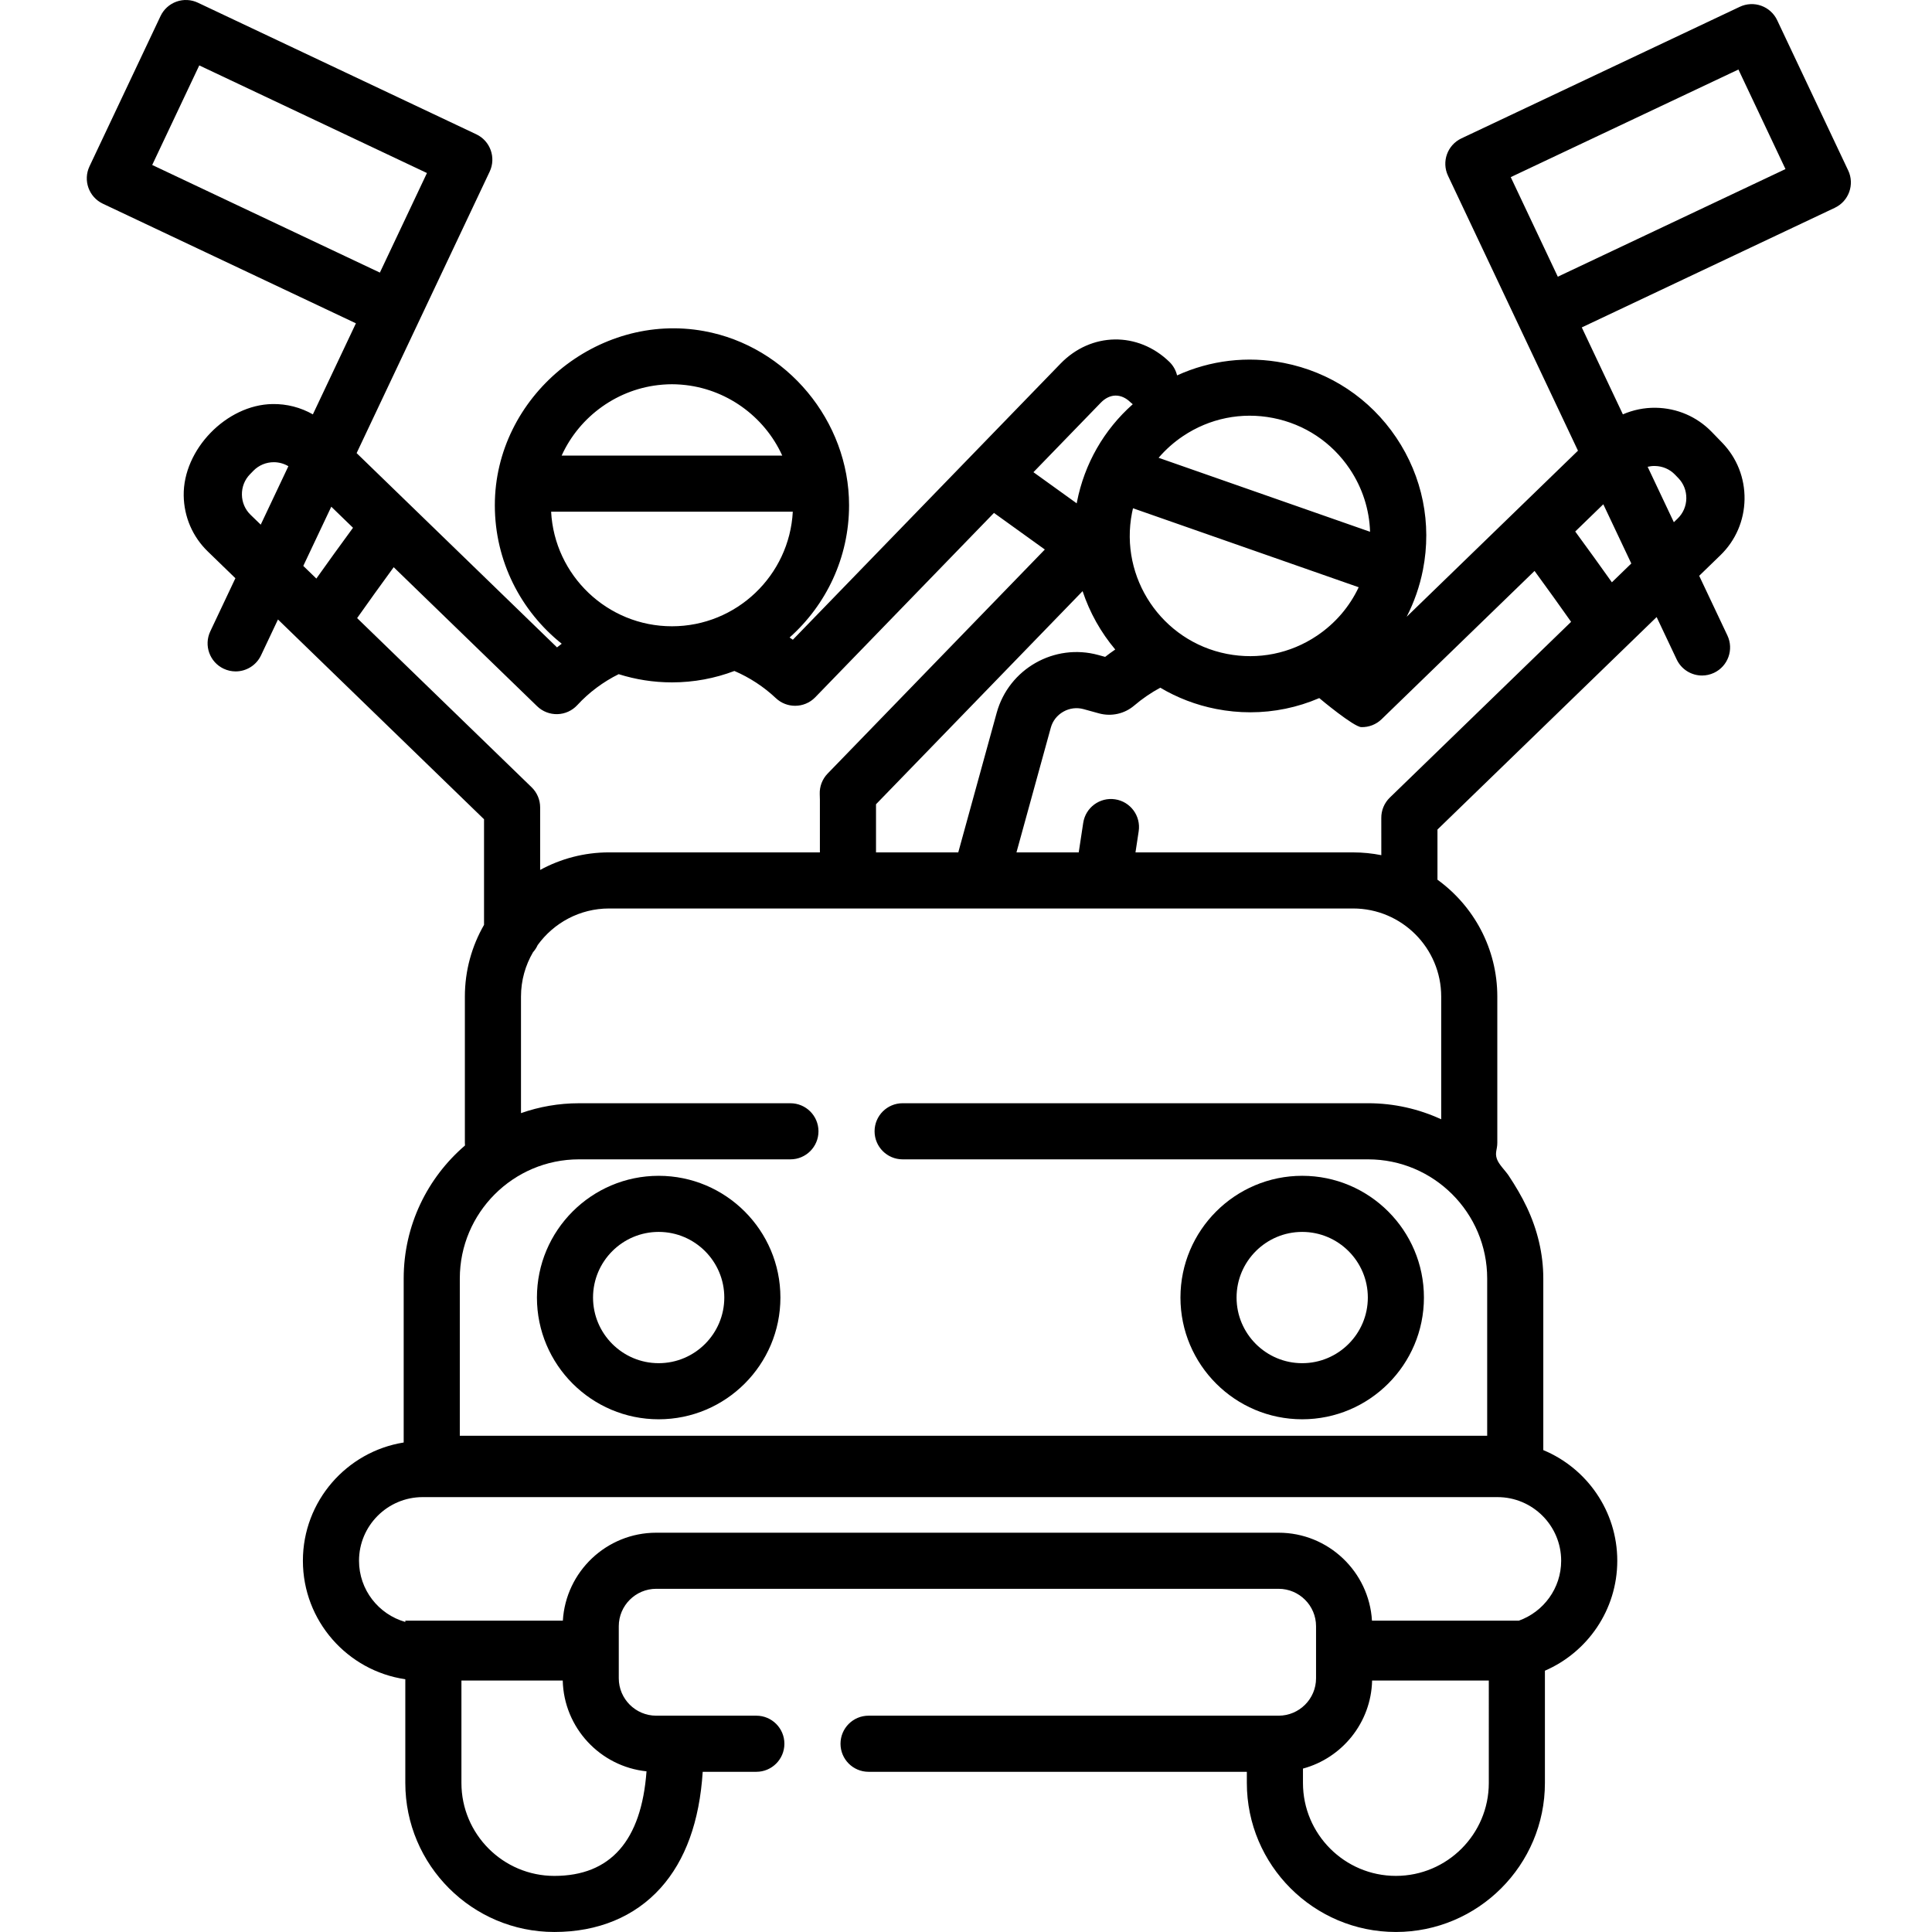 <svg height="512pt" viewBox="-23 0 512 512" width="512pt" xmlns="http://www.w3.org/2000/svg"><path d="m466.789 45.172-18.824-39.828c-.844-1.781-2.363-3.156-4.219-3.82-1.855-.668-3.898-.566-5.68.277l-73.785 34.875c-3.711 1.754-5.297 6.188-3.543 9.898 0 0 7.992 16.91 7.996 16.914l26.445 55.949-45.398 44.012c1.988-3.875 3.453-8.047 4.316-12.441 2.398-12.246-.117-24.691-7.078-35.051-6.965-10.355-17.543-17.379-29.789-19.777-9.684-1.898-19.488-.711-28.289 3.305-.32-1.32-.996-2.574-2.043-3.59-8.344-8.086-20.742-7.887-28.84.465l-70.941 73.176c-.285-.199-.578-.395-.867-.59 9.66-8.602 15.762-21.125 15.762-35.051 0-22.289-16.465-42.156-38.418-46.148-.016 0-.027-.004-.039-.008-28.219-5.129-55.418 17.402-55.418 46.156 0 14.848 6.934 28.094 17.727 36.703-.418.316-.836.637-1.246.969l-53.109-51.488s27.262-57.676 27.262-57.676l7.996-16.914c1.754-3.711.168-8.145-3.543-9.898l-73.781-34.875c-1.781-.844-3.828-.945-5.684-.281-1.855.668-3.371 2.043-4.215 3.824l-18.828 39.828c-1.754 3.715-.168 8.145 3.543 9.898l67.062 31.699-11.406 24.129c-3.23-1.832-6.895-2.801-10.715-2.734-12.207.188-23.703 12.086-23.516 24.258.086 5.645 2.355 10.906 6.391 14.816l7.309 7.086-6.656 14.082c-1.754 3.715-.168 8.145 3.547 9.898 1.023.484 2.105.715 3.172.715 2.785 0 5.457-1.574 6.727-4.258l4.492-9.504 54.609 52.941v27.988c-3.223 5.602-5.078 12.086-5.078 19v38.738c0 .246.012.488.035.727-9.938 8.527-16.25 21.16-16.25 35.25v43.465c-15.117 2.418-26.711 15.547-26.711 31.336 0 15.938 11.812 29.168 27.141 31.402v27.484c0 21.777 17.719 39.496 39.496 39.496 11.574 0 21.316-4.039 28.176-11.676 6.57-7.316 10.305-17.652 11.141-30.773h14.215c4.105 0 7.434-3.328 7.434-7.434 0-4.109-3.328-7.438-7.434-7.438h-26.535c-5.469 0-9.922-4.449-9.922-9.918v-13.789c0-5.469 4.453-9.918 9.922-9.918h164.941c5.469 0 9.922 4.449 9.922 9.918v13.789c0 5.469-4.453 9.918-9.922 9.918h-108.668c-4.105 0-7.434 3.332-7.434 7.438 0 4.105 3.328 7.434 7.434 7.434h100.25v2.953c0 21.777 17.719 39.496 39.496 39.496 21.781 0 39.496-17.719 39.496-39.496v-29.746c11.27-4.879 19.176-16.102 19.176-29.141 0-13.203-8.109-24.547-19.605-29.32v-45.48c0-6.566-1.562-12.949-4.359-18.871-1.379-2.922-3.039-5.703-4.82-8.391-.875-1.32-2.609-2.945-3.117-4.418-.582-1.684.109-2.461.109-4.293v-38.742c0-12.727-6.262-24.016-15.859-30.965v-13.297l58.082-56.309 5.312 11.23c1.27 2.688 3.938 4.262 6.723 4.262 1.066 0 2.148-.23 3.176-.715 3.711-1.758 5.297-6.188 3.543-9.898l-7.477-15.812 5.625-5.453c4.035-3.91 6.305-9.176 6.395-14.82.086-5.645-2.02-10.973-5.93-15.008 0 0-.934-.965-.938-.965l-.516-.535-1.316-1.355c-3.914-4.035-9.176-6.305-14.82-6.395-3.055-.047-6.008.566-8.723 1.746l-10.891-23.039 67.059-31.703c3.711-1.754 5.297-6.184 3.543-9.898zm-420.691 93.867-2.707-2.625c-1.438-1.398-2.25-3.285-2.281-5.316-.031-2.035.723-3.949 2.117-5.391l.184-.184.719-.746c1.48-1.523 3.453-2.289 5.43-2.289 1.34 0 2.676.359 3.863 1.062zm14.738 14.285-3.461-3.352 7.418-15.691 5.758 5.582c-3.512 4.789-6.707 9.223-9.715 13.461zm-43.5-109.605 12.473-26.387 60.336 28.523-4.816 10.195-7.656 16.191zm273.141 71.879c7.059-4.75 15.547-6.465 23.895-4.828s15.562 6.426 20.309 13.488c3.375 5.02 5.211 10.766 5.402 16.668l-56.039-19.609c1.855-2.16 4.004-4.09 6.434-5.719zm46.59 40.027c-2.422 5.152-6.199 9.574-11.047 12.836-7.059 4.746-15.543 6.457-23.895 4.824-17.234-3.375-28.512-20.145-25.133-37.383.078-.406.172-.805.266-1.207zm-68.332-48.918c1.168-1.203 2.512-1.852 3.887-1.875 1.379-.008 2.73.578 3.926 1.742.207.199.422.379.645.551-7.621 6.754-12.805 15.762-14.793 25.922-.023.113-.039.23-.059.344l-11.469-8.254zm-37.785 119.184h-21.797v-12.754l54.746-56.477c1.883 5.672 4.828 10.922 8.652 15.465-.91.621-1.805 1.273-2.676 1.953l-1.793-.492c-11.652-3.207-23.742 3.664-26.949 15.316zm-105.074-105.23c4.75-10.395 14.914-17.754 26.586-18.715.152-.012.301-.027.449-.035.715-.051 1.438-.082 2.164-.082.727 0 1.445.031 2.16.082.152.008.301.023.449.035 11.676.965 21.836 8.32 26.586 18.715.012.023.023.047.031.07h-58.457c.012-.023.023-.047.031-.07zm-2.824 14.938h64.047c-.887 16.895-14.914 30.371-32.023 30.371-17.113 0-31.137-13.477-32.023-30.371zm-51.41 28.203c3.004-4.258 6.188-8.691 9.691-13.488l38.012 36.848c1.438 1.395 3.383 2.148 5.383 2.094 2.004-.055 3.898-.918 5.258-2.391 3.113-3.383 6.871-6.176 10.969-8.203 4.457 1.41 9.203 2.176 14.121 2.176 5.824 0 11.398-1.074 16.547-3.023 4.023 1.727 7.785 4.176 10.984 7.199 1.438 1.355 3.273 2.027 5.105 2.027 1.941 0 3.883-.754 5.34-2.258l47.359-48.855 13.48 9.699-57.555 59.371c-1.418 1.461-2.172 3.438-2.094 5.469.02.484.039.973.039 1.461v13.961h-55.875c-6.609 0-12.832 1.691-18.262 4.656v-16.578c0-2.012-.816-3.938-2.262-5.336zm76.691 305.617c-1.352 18.395-9.547 27.715-24.426 27.715-13.578 0-24.625-11.051-24.625-24.629v-27.145h26.848c.297 12.527 9.934 22.789 22.203 24.059zm223.215 3.086c0 13.578-11.047 24.625-24.625 24.625s-24.625-11.047-24.625-24.625v-3.812c10.363-2.797 18.059-12.16 18.324-23.336h30.926zm2.305-75.754c9.305 0 16.871 7.566 16.871 16.867 0 7.316-4.688 13.539-11.211 15.875h-38.926c-.77-12.98-11.57-23.309-24.742-23.309h-164.941c-13.172 0-23.973 10.328-24.742 23.309h-41.746v.344c-7.074-2.008-12.273-8.512-12.273-16.219 0-9.301 7.57-16.867 16.871-16.867zm-157.648-89.512h123.336c17.414 0 31.578 14.164 31.578 31.578v41.672h-272.266v-41.672c0-17.41 14.164-31.578 31.578-31.578h56.035c4.109 0 7.438-3.328 7.438-7.434 0-4.109-3.332-7.434-7.438-7.434h-56.035c-5.383 0-10.551.93-15.363 2.621v-30.891c0-4.285 1.164-8.297 3.188-11.754.5-.559.914-1.191 1.227-1.887 4.246-5.871 11.145-9.703 18.926-9.703h197.18c12.871 0 23.344 10.473 23.344 23.344v32.523c-5.906-2.727-12.473-4.258-19.391-4.258h-123.336c-4.105 0-7.434 3.328-7.434 7.434 0 4.109 3.328 7.438 7.434 7.438zm129.113-95.871c-1.469 1.422-2.285 3.383-2.262 5.422l.008 9.84c-2.418-.48-4.918-.738-7.477-.738h-57.672l.848-5.598c.617-4.059-2.172-7.848-6.234-8.465-4.062-.621-7.848 2.172-8.465 6.234l-1.191 7.828h-16.5l9.098-33.043c.492-1.801 1.672-3.309 3.32-4.242 1.648-.938 3.547-1.176 5.348-.684l4.066 1.121c.016.004.031.008.043.012 3.277.891 6.762.117 9.332-2.078 2.137-1.824 4.453-3.402 6.902-4.73 4.453 2.637 9.418 4.582 14.785 5.633 3.023.594 6.062.887 9.078.887 6.293 0 12.488-1.277 18.273-3.766.191.184 9.133 7.641 11.137 7.695 2 .055 3.941-.699 5.379-2.094l40.535-39.297c3.504 4.797 6.688 9.23 9.688 13.488zm70.246-87.875c2.031.031 3.918.84 5.312 2.277l.906.938c1.391 1.438 2.141 3.348 2.109 5.379-.031 2.035-.84 3.922-2.281 5.32l-1.023.988-6.945-14.691c.625-.148 1.266-.227 1.922-.211zm-6.254 25.836-5.145 4.988c-3.008-4.238-6.203-8.672-9.715-13.461l7.441-7.219zm-19.477-76-12.473-26.387 60.34-28.52 12.469 26.383zm0 0"/><path d="m151.555 311.602c-17.789 0-32.262 14.473-32.262 32.262 0 17.789 14.473 32.262 32.262 32.262 17.789 0 32.262-14.473 32.262-32.262 0-17.789-14.473-32.262-32.262-32.262zm0 49.656c-9.59 0-17.395-7.805-17.395-17.395 0-9.59 7.805-17.395 17.395-17.395 9.59 0 17.391 7.805 17.391 17.395 0 9.59-7.801 17.395-17.391 17.395zm0 0"/><path d="m322.094 376.125c17.789 0 32.262-14.473 32.262-32.262 0-17.789-14.473-32.262-32.262-32.262s-32.262 14.473-32.262 32.262c0 17.789 14.473 32.262 32.262 32.262zm0-49.656c9.59 0 17.395 7.805 17.395 17.395 0 9.59-7.805 17.395-17.395 17.395s-17.391-7.805-17.391-17.395c0-9.59 7.801-17.395 17.391-17.395zm0 0"/></svg>